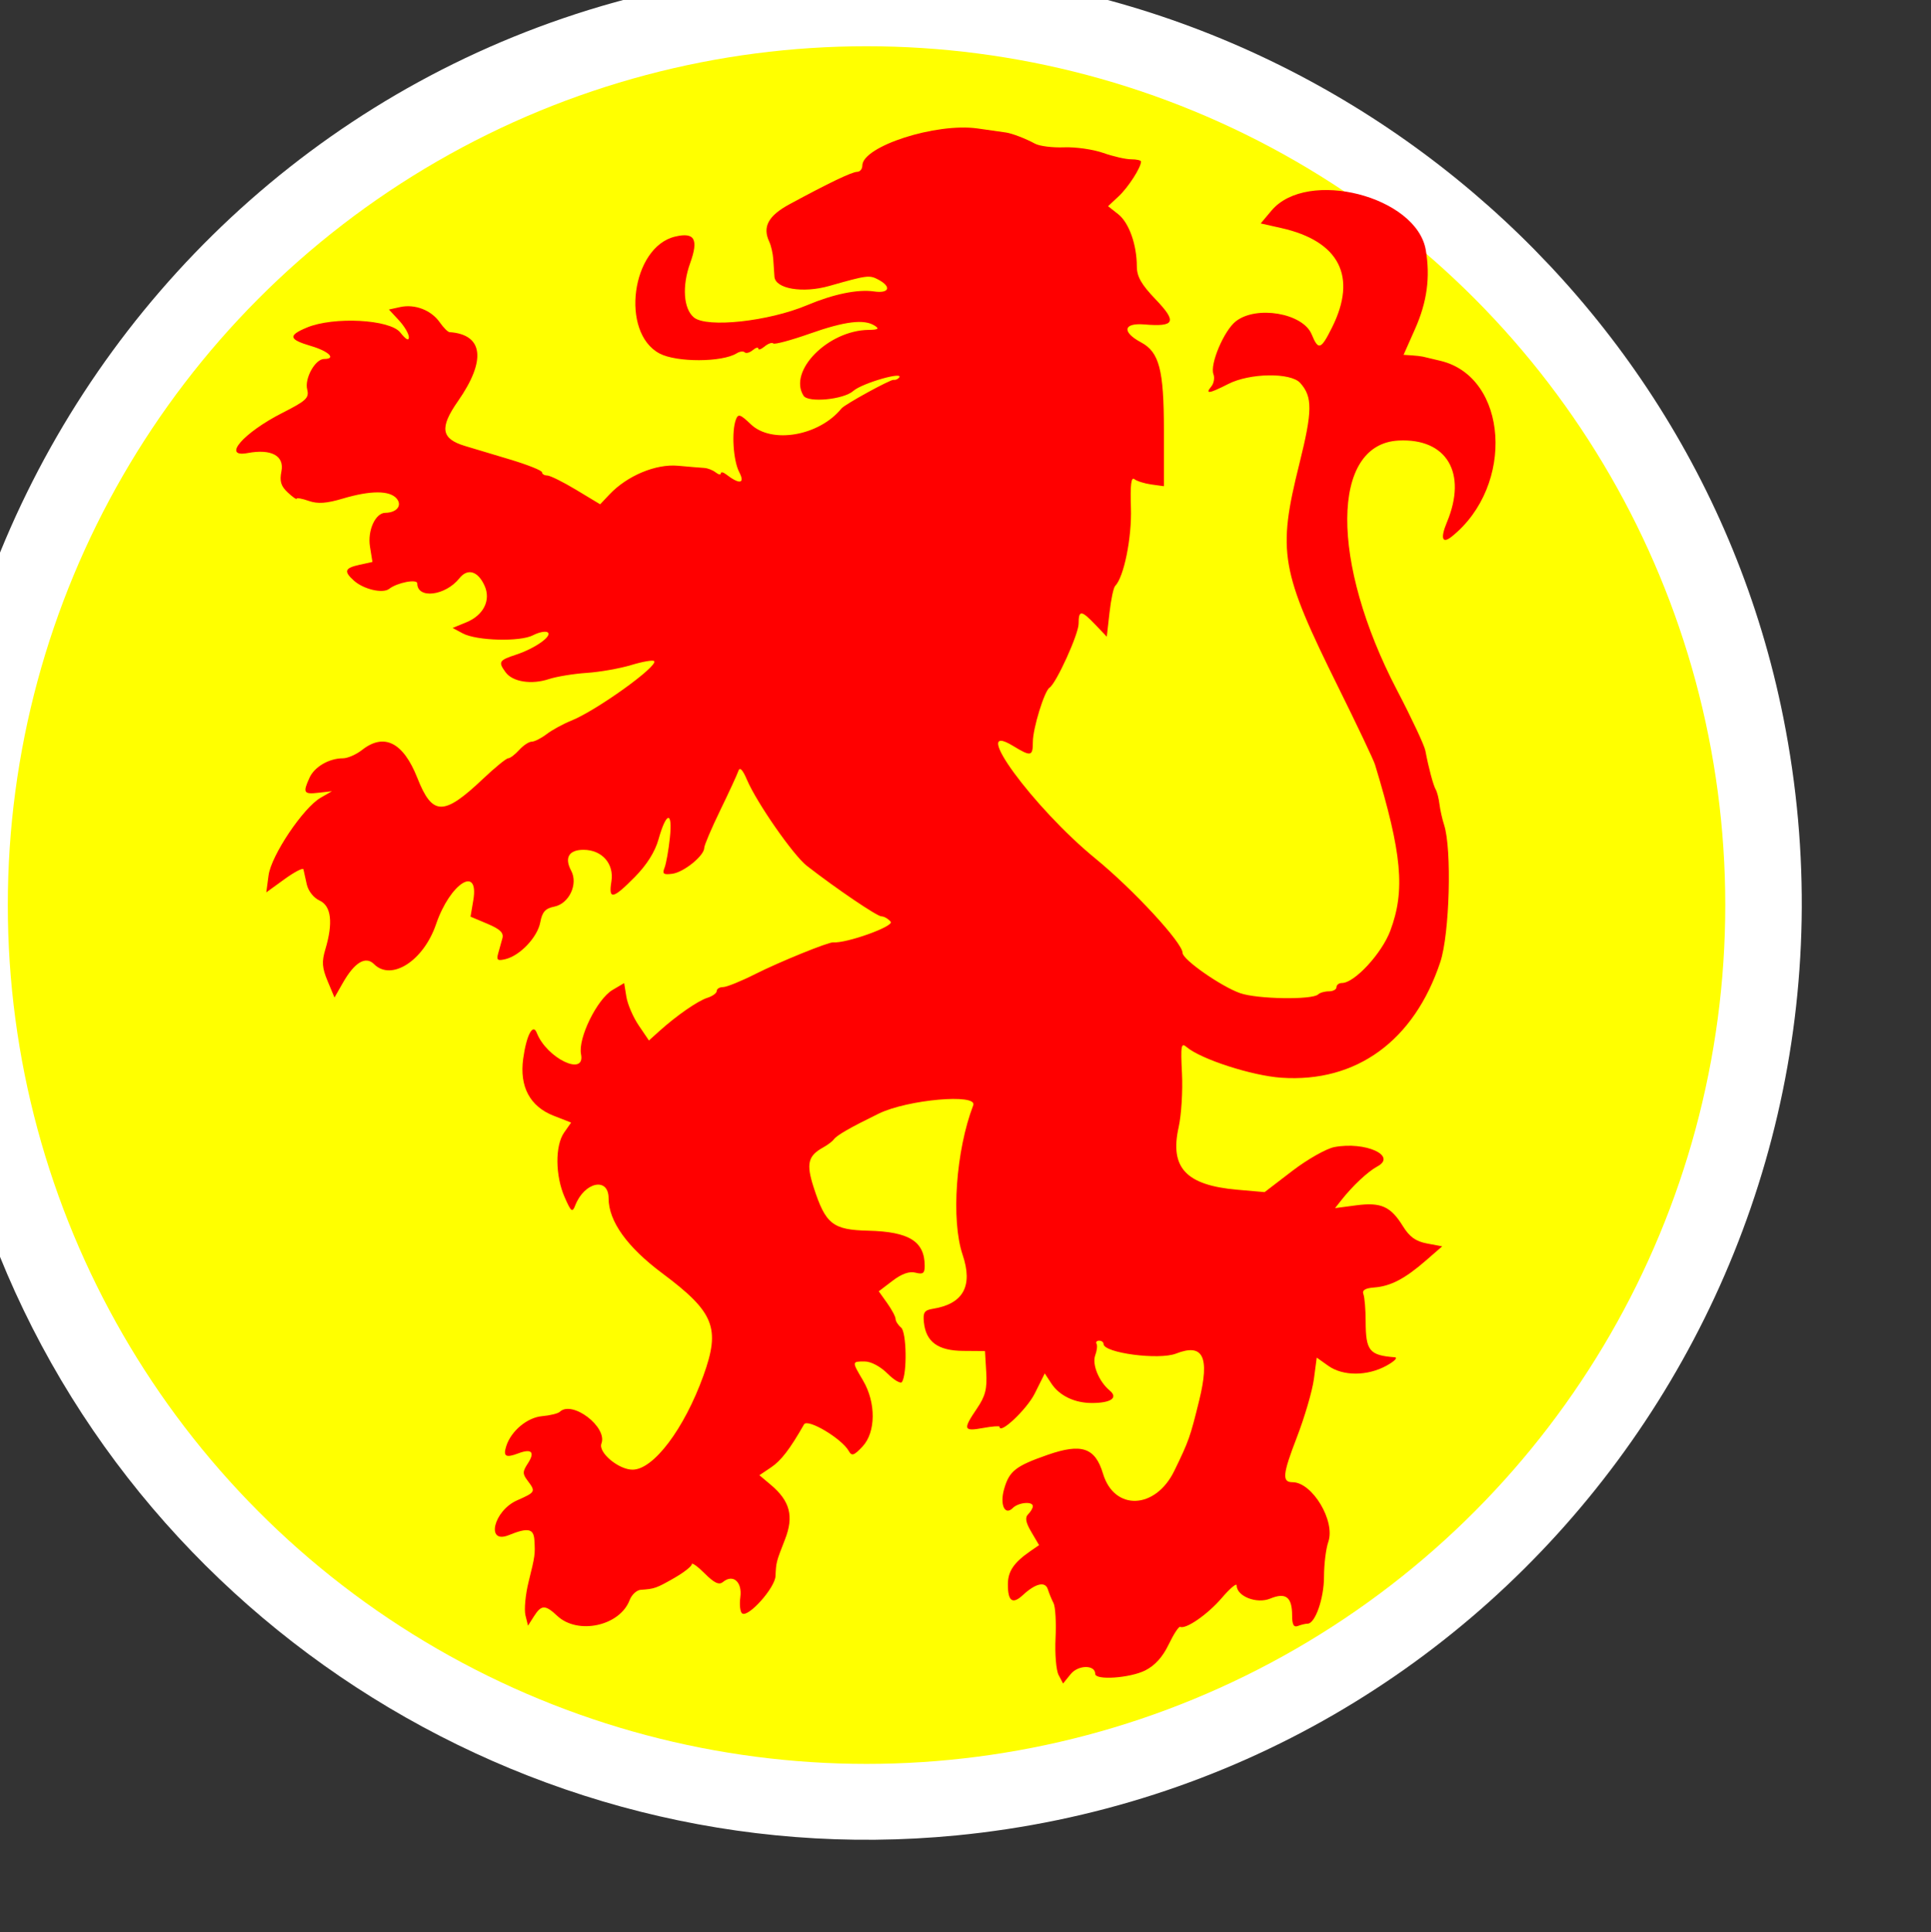 <?xml version="1.0" encoding="UTF-8" standalone="no"?>
<!-- Created with Inkscape (http://www.inkscape.org/) -->

<svg
   width="7.996mm"
   height="8mm"
   viewBox="0 0 7.996 8"
   version="1.1"
   id="svg47190"
   inkscape:version="1.1.1 (3bf5ae0d25, 2021-09-20)"
   sodipodi:docname="15th.svg"
   xmlns:inkscape="http://www.inkscape.org/namespaces/inkscape"
   xmlns:sodipodi="http://sodipodi.sourceforge.net/DTD/sodipodi-0.dtd"
   xmlns="http://www.w3.org/2000/svg"
   xmlns:svg="http://www.w3.org/2000/svg">
  <rect x="0" y="0" width="7.996" height="8" fill="#333333" stroke="none"/>
  <sodipodi:namedview
     id="namedview47192"
     pagecolor="#ffffff"
     bordercolor="#666666"
     borderopacity="1.0"
     inkscape:pageshadow="2"
     inkscape:pageopacity="0.0"
     inkscape:pagecheckerboard="0"
     inkscape:document-units="mm"
     showgrid="false"
     inkscape:zoom="16"
     inkscape:cx="31.59375"
     inkscape:cy="10.15625"
     inkscape:window-width="1920"
     inkscape:window-height="1017"
     inkscape:window-x="-8"
     inkscape:window-y="-8"
     inkscape:window-maximized="1"
     inkscape:current-layer="g31631"
     inkscape:snap-bbox="true"
     inkscape:snap-bbox-midpoints="true"
     inkscape:snap-page="true" />
  <defs
     id="defs47187">
    <clipPath
       clipPathUnits="userSpaceOnUse"
       id="clipPath63680-8">
      <path
         d="M 0,0 H 595.276 V 841.89 H 0 Z"
         id="path63678-4" />
    </clipPath>
  </defs>
  <g
     inkscape:label="Layer 1"
     inkscape:groupmode="layer"
     id="layer1"
     transform="translate(-95.587,-80.935)">
    <g
       inkscape:label="Capa 1"
       id="layer1-5"
       transform="matrix(0.012,0,0,0.012,86.376,76.63)">
      <g
         id="g4299"
         transform="translate(1.9492421e-6)">
        <g
           id="g31631"
           transform="matrix(5.425,0,0,5.425,1570.814,1953.959)">
          <path
             style="fill:#ffffff;stroke-width:0.265;fill-opacity:1"
             d="m -87.239,-177.313 c 35.104,-3.416 59.527,-36.421 52.612,-71.098 -5.911,-29.641 -33.866,-50.337 -64.03,-47.402 -37.963,3.694 -62.707,41.699 -50.77,77.977 8.627,26.218 34.687,43.199 62.187,40.523 z"
             id="path31389" />
          <circle
             style="fill:#ffff00;stroke-width:0.218;stroke-linejoin:round;paint-order:markers fill stroke;stop-color:#000000"
             id="path31188"
             cx="-92.942"
             cy="-236.485"
             r="54.622" />
          <path
             style="fill:#000000;stroke-width:0.265"
             d="m -126.374,-243.618 c -0.097,-0.097 -0.256,-0.097 -0.353,0 -0.097,0.097 -0.018,0.176 0.176,0.176 0.194,0 0.273,-0.079 0.176,-0.176 z"
             id="path31393" />
          <path
             style="fill:#ff0000;stroke-width:0.265"
             d="m -80.725,-187.516 c -0.156,-0.292 -0.244,-1.348 -0.195,-2.346 0.049,-0.998 -0.009,-2.002 -0.129,-2.231 -0.12,-0.229 -0.282,-0.623 -0.36,-0.875 -0.162,-0.524 -0.784,-0.379 -1.591,0.37 -0.654,0.608 -0.952,0.396 -0.952,-0.674 0,-0.842 0.376,-1.396 1.455,-2.14 l 0.529,-0.365 -0.492,-0.837 c -0.361,-0.613 -0.414,-0.916 -0.198,-1.131 0.162,-0.162 0.294,-0.389 0.294,-0.505 0,-0.331 -0.916,-0.248 -1.281,0.117 -0.502,0.502 -0.829,-0.224 -0.546,-1.211 0.329,-1.149 0.727,-1.462 2.762,-2.173 2.165,-0.756 3.031,-0.464 3.527,1.191 0.715,2.387 3.336,2.288 4.534,-0.172 0.924,-1.897 1.012,-2.144 1.587,-4.489 0.681,-2.775 0.248,-3.648 -1.474,-2.973 -1.089,0.427 -4.612,-0.04 -4.612,-0.611 0,-0.115 -0.126,-0.21 -0.28,-0.21 -0.154,0 -0.229,0.089 -0.165,0.198 0.063,0.109 0.026,0.437 -0.083,0.728 -0.216,0.579 0.233,1.674 0.92,2.245 0.551,0.458 0.09,0.788 -1.107,0.794 -1.119,0.005 -2.091,-0.459 -2.606,-1.245 l -0.418,-0.638 -0.637,1.279 c -0.5,1.004 -2.238,2.645 -2.238,2.113 0,-0.061 -0.476,-0.025 -1.058,0.082 -1.242,0.227 -1.284,0.091 -0.385,-1.233 0.542,-0.799 0.658,-1.252 0.595,-2.327 l -0.078,-1.335 -1.392,-0.011 c -1.596,-0.012 -2.36,-0.567 -2.494,-1.81 -0.068,-0.634 0.027,-0.78 0.57,-0.867 1.937,-0.311 2.563,-1.448 1.892,-3.437 -0.743,-2.2 -0.427,-6.633 0.676,-9.509 0.291,-0.759 -4.186,-0.361 -6.018,0.535 -1.846,0.903 -2.658,1.37 -2.86,1.647 -0.089,0.122 -0.393,0.349 -0.674,0.505 -0.964,0.532 -1.083,1.04 -0.596,2.545 0.755,2.332 1.21,2.693 3.461,2.747 2.613,0.063 3.599,0.678 3.599,2.244 0,0.465 -0.113,0.548 -0.584,0.425 -0.39,-0.102 -0.875,0.069 -1.461,0.516 l -0.877,0.669 0.535,0.751 c 0.294,0.413 0.535,0.867 0.535,1.008 0,0.142 0.159,0.389 0.352,0.55 0.347,0.288 0.39,2.917 0.057,3.457 -0.082,0.132 -0.496,-0.107 -0.92,-0.531 -0.453,-0.453 -1.053,-0.772 -1.453,-0.772 -0.825,0 -0.824,-0.007 -0.105,1.212 0.831,1.408 0.816,3.292 -0.034,4.197 -0.54,0.575 -0.684,0.624 -0.87,0.292 -0.445,-0.796 -2.626,-2.095 -2.851,-1.699 -0.898,1.575 -1.458,2.304 -2.097,2.734 l -0.742,0.499 0.726,0.611 c 1.224,1.03 1.476,2.001 0.903,3.47 -0.566,1.452 -0.562,1.435 -0.605,2.337 -0.036,0.747 -1.708,2.627 -2.114,2.377 -0.133,-0.082 -0.188,-0.552 -0.122,-1.043 0.131,-0.972 -0.469,-1.49 -1.109,-0.959 -0.247,0.205 -0.551,0.061 -1.157,-0.545 -0.452,-0.452 -0.823,-0.716 -0.823,-0.586 0,0.13 -0.506,0.526 -1.124,0.88 -1.127,0.645 -1.251,0.689 -2.123,0.746 -0.258,0.017 -0.577,0.314 -0.709,0.661 -0.625,1.643 -3.298,2.22 -4.603,0.994 -0.761,-0.715 -1.01,-0.71 -1.48,0.03 l -0.378,0.595 -0.163,-0.661 c -0.089,-0.364 -2.6e-4,-1.316 0.198,-2.117 0.415,-1.675 0.426,-1.751 0.37,-2.668 -0.045,-0.735 -0.412,-0.805 -1.629,-0.311 -1.481,0.6 -0.966,-1.552 0.529,-2.212 1.177,-0.519 1.197,-0.557 0.667,-1.256 -0.323,-0.427 -0.322,-0.574 0.009,-1.079 0.483,-0.737 0.256,-0.98 -0.608,-0.651 -0.79,0.3 -0.967,0.191 -0.756,-0.467 0.308,-0.961 1.333,-1.817 2.275,-1.901 0.509,-0.045 1.018,-0.17 1.131,-0.278 0.789,-0.754 3.049,0.97 2.647,2.019 -0.217,0.565 1.09,1.661 1.98,1.661 1.332,0 3.286,-2.592 4.508,-5.98 1.096,-3.037 0.691,-4.042 -2.618,-6.511 -2.238,-1.67 -3.414,-3.313 -3.414,-4.77 0,-1.37 -1.539,-1.043 -2.121,0.451 -0.186,0.478 -0.262,0.419 -0.674,-0.52 -0.599,-1.366 -0.615,-3.28 -0.035,-4.108 l 0.447,-0.638 -1.114,-0.435 c -1.506,-0.589 -2.18,-1.851 -1.935,-3.627 0.206,-1.494 0.617,-2.277 0.864,-1.643 0.628,1.612 3.105,2.808 2.815,1.359 -0.203,-1.014 1.019,-3.506 2.004,-4.088 l 0.739,-0.436 0.142,0.873 c 0.078,0.48 0.432,1.302 0.788,1.825 l 0.646,0.952 0.635,-0.573 c 1.114,-1.006 2.469,-1.947 3.083,-2.141 0.327,-0.103 0.595,-0.299 0.595,-0.435 0,-0.136 0.182,-0.247 0.404,-0.247 0.222,0 1.144,-0.373 2.047,-0.829 1.524,-0.769 4.654,-2.042 4.957,-2.015 0.835,0.073 3.896,-1.025 3.658,-1.312 -0.156,-0.188 -0.421,-0.342 -0.589,-0.342 -0.278,0 -2.879,-1.763 -4.749,-3.218 -0.859,-0.669 -3.188,-4.016 -3.804,-5.468 -0.27,-0.636 -0.457,-0.834 -0.543,-0.574 -0.072,0.218 -0.591,1.344 -1.153,2.501 -0.562,1.157 -1.022,2.238 -1.022,2.401 0,0.496 -1.295,1.55 -2.026,1.648 -0.57,0.076 -0.655,0.011 -0.499,-0.385 0.103,-0.262 0.256,-1.12 0.339,-1.907 0.183,-1.727 -0.228,-1.666 -0.725,0.108 -0.22,0.785 -0.744,1.618 -1.504,2.388 -1.398,1.418 -1.685,1.473 -1.492,0.287 0.183,-1.129 -0.596,-2.014 -1.775,-2.014 -0.928,0 -1.225,0.502 -0.784,1.326 0.457,0.854 -0.128,2.099 -1.074,2.288 -0.569,0.114 -0.767,0.336 -0.891,0.998 -0.178,0.947 -1.284,2.117 -2.215,2.342 -0.501,0.121 -0.581,0.058 -0.463,-0.361 0.079,-0.279 0.2,-0.716 0.27,-0.97 0.094,-0.343 -0.152,-0.581 -0.951,-0.917 l -1.077,-0.454 0.176,-1.04 c 0.385,-2.279 -1.483,-1.08 -2.369,1.521 -0.793,2.326 -2.84,3.642 -3.946,2.536 -0.533,-0.533 -1.235,-0.114 -1.975,1.182 l -0.539,0.944 -0.437,-1.046 c -0.353,-0.846 -0.381,-1.231 -0.146,-2.015 0.506,-1.69 0.38,-2.767 -0.364,-3.106 -0.379,-0.173 -0.723,-0.608 -0.817,-1.035 -0.089,-0.405 -0.184,-0.833 -0.211,-0.95 -0.026,-0.118 -0.569,0.164 -1.206,0.625 l -1.158,0.839 0.145,-1.085 c 0.17,-1.267 2.208,-4.301 3.317,-4.937 l 0.716,-0.411 -0.86,0.098 c -0.941,0.107 -1.004,8e-4 -0.566,-0.96 0.315,-0.692 1.247,-1.232 2.124,-1.232 0.298,0 0.844,-0.238 1.214,-0.529 1.405,-1.105 2.623,-0.49 3.519,1.777 0.956,2.42 1.669,2.432 4.164,0.07 0.766,-0.725 1.492,-1.318 1.613,-1.318 0.121,0 0.435,-0.238 0.699,-0.529 0.263,-0.291 0.623,-0.529 0.799,-0.529 0.176,0 0.604,-0.216 0.951,-0.481 0.347,-0.264 1.048,-0.648 1.557,-0.852 1.617,-0.648 5.576,-3.493 5.279,-3.793 -0.08,-0.081 -0.734,0.033 -1.455,0.252 -0.721,0.219 -1.995,0.443 -2.831,0.499 -0.836,0.055 -1.924,0.234 -2.417,0.397 -1.1,0.363 -2.299,0.174 -2.742,-0.432 -0.488,-0.667 -0.43,-0.764 0.674,-1.128 1.213,-0.4 2.339,-1.205 1.989,-1.421 -0.139,-0.086 -0.555,-2.7e-4 -0.923,0.191 -0.825,0.428 -3.589,0.353 -4.472,-0.121 l -0.642,-0.345 0.867,-0.355 c 1.106,-0.453 1.584,-1.414 1.162,-2.339 -0.424,-0.931 -1.077,-1.119 -1.6,-0.462 -0.888,1.116 -2.678,1.332 -2.678,0.323 0,-0.297 -1.282,-0.049 -1.782,0.345 -0.406,0.319 -1.633,0.034 -2.252,-0.525 -0.655,-0.59 -0.581,-0.797 0.36,-1.003 l 0.823,-0.181 -0.157,-0.979 c -0.163,-1.019 0.344,-2.137 0.973,-2.145 0.727,-0.009 1.094,-0.463 0.729,-0.902 -0.44,-0.53 -1.655,-0.531 -3.433,-0.003 -1.04,0.309 -1.591,0.346 -2.165,0.146 -0.423,-0.148 -0.77,-0.21 -0.77,-0.139 0,0.071 -0.254,-0.108 -0.565,-0.397 -0.435,-0.406 -0.527,-0.713 -0.402,-1.342 0.198,-0.991 -0.642,-1.447 -2.147,-1.165 -1.669,0.313 -0.275,-1.294 2.221,-2.561 1.515,-0.769 1.701,-0.946 1.565,-1.487 -0.176,-0.7 0.512,-1.935 1.077,-1.935 0.794,0 0.303,-0.489 -0.824,-0.822 -1.43,-0.422 -1.488,-0.668 -0.273,-1.176 1.702,-0.711 5.285,-0.522 5.942,0.314 0.35,0.445 0.548,0.555 0.548,0.303 0,-0.217 -0.286,-0.702 -0.635,-1.079 l -0.635,-0.685 0.721,-0.158 c 0.93,-0.204 1.969,0.197 2.511,0.971 0.236,0.337 0.516,0.618 0.622,0.625 2.152,0.145 2.353,1.789 0.536,4.392 -1.184,1.696 -1.074,2.389 0.449,2.848 0.438,0.132 1.719,0.516 2.846,0.854 1.128,0.338 2.051,0.706 2.051,0.818 0,0.112 0.149,0.204 0.331,0.205 0.182,2.7e-4 1.014,0.413 1.85,0.917 l 1.519,0.916 0.597,-0.632 c 1.122,-1.187 2.943,-1.948 4.351,-1.82 0.7,0.064 1.452,0.126 1.67,0.139 0.218,0.012 0.546,0.14 0.728,0.283 0.182,0.143 0.331,0.172 0.331,0.064 0,-0.108 0.149,-0.082 0.331,0.059 0.86,0.665 1.226,0.603 0.837,-0.143 -0.384,-0.735 -0.498,-2.591 -0.207,-3.35 0.143,-0.372 0.279,-0.327 0.943,0.309 1.325,1.27 4.355,0.742 5.769,-1.005 0.211,-0.261 3.136,-1.865 3.319,-1.82 0.091,0.023 0.235,-0.028 0.32,-0.113 0.484,-0.484 -2.319,0.313 -2.892,0.822 -0.616,0.547 -2.868,0.762 -3.16,0.302 -0.995,-1.569 1.558,-4.155 4.134,-4.187 0.611,-0.008 0.702,-0.069 0.397,-0.266 -0.674,-0.436 -1.895,-0.286 -4.148,0.509 -1.19,0.42 -2.229,0.698 -2.309,0.619 -0.08,-0.08 -0.326,0.006 -0.548,0.19 -0.222,0.184 -0.403,0.246 -0.403,0.138 0,-0.108 -0.16,-0.065 -0.355,0.098 -0.195,0.162 -0.425,0.224 -0.512,0.138 -0.086,-0.086 -0.313,-0.059 -0.505,0.061 -0.927,0.579 -3.829,0.587 -4.911,0.013 -2.512,-1.331 -1.785,-6.778 0.993,-7.435 1.241,-0.294 1.502,0.168 0.954,1.691 -0.525,1.46 -0.426,2.9 0.238,3.451 0.819,0.68 4.751,0.254 7.205,-0.781 1.673,-0.705 3.225,-1.023 4.254,-0.872 0.968,0.142 1.132,-0.292 0.283,-0.746 -0.577,-0.309 -0.71,-0.292 -3.127,0.396 -1.688,0.48 -3.435,0.186 -3.491,-0.589 -0.018,-0.249 -0.052,-0.75 -0.076,-1.114 -0.024,-0.364 -0.137,-0.861 -0.252,-1.105 -0.448,-0.948 -0.066,-1.656 1.288,-2.389 2.507,-1.357 3.97,-2.057 4.299,-2.06 0.182,-0.001 0.331,-0.179 0.331,-0.396 0,-1.225 4.692,-2.739 7.328,-2.363 0.845,0.12 1.655,0.236 1.8,0.256 0.398,0.057 1.257,0.386 1.851,0.71 0.29,0.158 1.124,0.264 1.854,0.234 0.729,-0.029 1.846,0.13 2.482,0.354 0.636,0.224 1.439,0.408 1.784,0.408 0.346,0 0.628,0.065 0.628,0.145 0,0.377 -0.812,1.638 -1.42,2.206 l -0.676,0.632 0.642,0.505 c 0.688,0.541 1.185,1.932 1.188,3.32 10e-4,0.652 0.285,1.151 1.194,2.1 1.377,1.437 1.233,1.758 -0.717,1.595 -1.338,-0.112 -1.445,0.478 -0.207,1.141 1.157,0.619 1.452,1.748 1.452,5.565 v 3.582 l -0.794,-0.109 c -0.437,-0.06 -0.924,-0.213 -1.083,-0.339 -0.206,-0.163 -0.27,0.364 -0.221,1.819 0.064,1.896 -0.445,4.415 -1.005,4.975 -0.103,0.103 -0.264,0.87 -0.358,1.705 l -0.172,1.518 -0.726,-0.76 c -0.896,-0.938 -1.066,-0.948 -1.066,-0.065 0,0.664 -1.422,3.792 -1.849,4.068 -0.329,0.212 -1.061,2.592 -1.061,3.449 0,0.926 -0.121,0.951 -1.257,0.258 -2.868,-1.749 1.283,3.93 5.235,7.162 2.419,1.978 5.546,5.364 5.546,6.005 0,0.42 2.443,2.128 3.657,2.556 1.087,0.384 4.608,0.439 4.969,0.078 0.106,-0.106 0.412,-0.193 0.678,-0.193 0.267,0 0.485,-0.119 0.485,-0.265 0,-0.146 0.157,-0.265 0.349,-0.265 0.796,0 2.533,-1.879 3.074,-3.324 0.962,-2.571 0.747,-4.905 -0.973,-10.567 -0.088,-0.291 -1.134,-2.494 -2.323,-4.895 -3.699,-7.469 -3.894,-8.587 -2.487,-14.242 0.837,-3.362 0.845,-4.255 0.049,-5.139 -0.603,-0.669 -3.202,-0.631 -4.569,0.066 -1.219,0.622 -1.5,0.665 -1.086,0.166 0.166,-0.2 0.229,-0.553 0.14,-0.785 -0.24,-0.625 0.666,-2.769 1.42,-3.362 1.308,-1.029 4.267,-0.524 4.825,0.824 0.43,1.039 0.588,0.987 1.297,-0.432 1.619,-3.241 0.472,-5.492 -3.222,-6.324 l -1.314,-0.296 0.687,-0.817 c 2.268,-2.695 9.235,-0.91 9.814,2.514 0.292,1.727 0.078,3.3 -0.68,5.007 l -0.734,1.654 0.513,0.033 c 0.282,0.018 0.602,0.055 0.711,0.081 0.109,0.026 0.61,0.146 1.114,0.265 4.317,1.022 4.766,7.948 0.725,11.181 -0.607,0.485 -0.733,0.11 -0.307,-0.91 1.309,-3.132 -0.004,-5.354 -3.073,-5.199 -4.316,0.218 -4.36,7.726 -0.093,15.891 0.925,1.77 1.734,3.496 1.797,3.836 0.205,1.091 0.501,2.199 0.66,2.471 0.085,0.146 0.192,0.562 0.236,0.926 0.044,0.364 0.178,0.959 0.296,1.323 0.499,1.535 0.35,6.931 -0.24,8.712 -1.663,5.015 -5.341,7.694 -10.116,7.366 -1.868,-0.128 -5.116,-1.179 -6.019,-1.948 -0.355,-0.302 -0.389,-0.106 -0.299,1.676 0.056,1.11 -0.039,2.647 -0.211,3.415 -0.577,2.579 0.465,3.695 3.719,3.98 l 1.749,0.153 1.756,-1.346 c 0.966,-0.74 2.173,-1.424 2.682,-1.52 1.967,-0.369 4.005,0.551 2.731,1.233 -0.602,0.322 -1.582,1.242 -2.313,2.173 l -0.376,0.478 1.331,-0.177 c 1.589,-0.211 2.205,0.063 2.985,1.325 0.422,0.682 0.818,0.967 1.534,1.101 l 0.965,0.181 -1.047,0.91 c -1.329,1.155 -2.236,1.627 -3.278,1.707 -0.574,0.044 -0.783,0.173 -0.686,0.425 0.076,0.199 0.141,0.977 0.143,1.729 0.006,1.875 0.233,2.157 1.848,2.284 0.218,0.017 -0.02,0.259 -0.529,0.538 -1.218,0.667 -2.765,0.669 -3.696,0.006 l -0.735,-0.523 -0.182,1.368 c -0.1,0.753 -0.591,2.428 -1.091,3.724 -0.898,2.325 -0.946,2.834 -0.269,2.834 1.259,0 2.74,2.468 2.277,3.795 -0.15,0.43 -0.273,1.425 -0.273,2.211 0,1.383 -0.561,2.99 -1.043,2.99 -0.13,0 -0.405,0.065 -0.611,0.144 -0.273,0.105 -0.374,-0.077 -0.374,-0.67 0,-1.169 -0.404,-1.478 -1.395,-1.068 -0.858,0.355 -2.133,-0.147 -2.133,-0.841 0,-0.168 -0.429,0.195 -0.953,0.807 -0.886,1.035 -2.273,1.997 -2.641,1.832 -0.088,-0.039 -0.416,0.464 -0.73,1.119 -0.383,0.798 -0.876,1.343 -1.497,1.653 -0.975,0.487 -3.175,0.637 -3.175,0.217 0,-0.586 -1.081,-0.578 -1.559,0.012 l -0.486,0.6 z"
             id="path31391" />
        </g>
      </g>
    </g>
  </g>
</svg>
